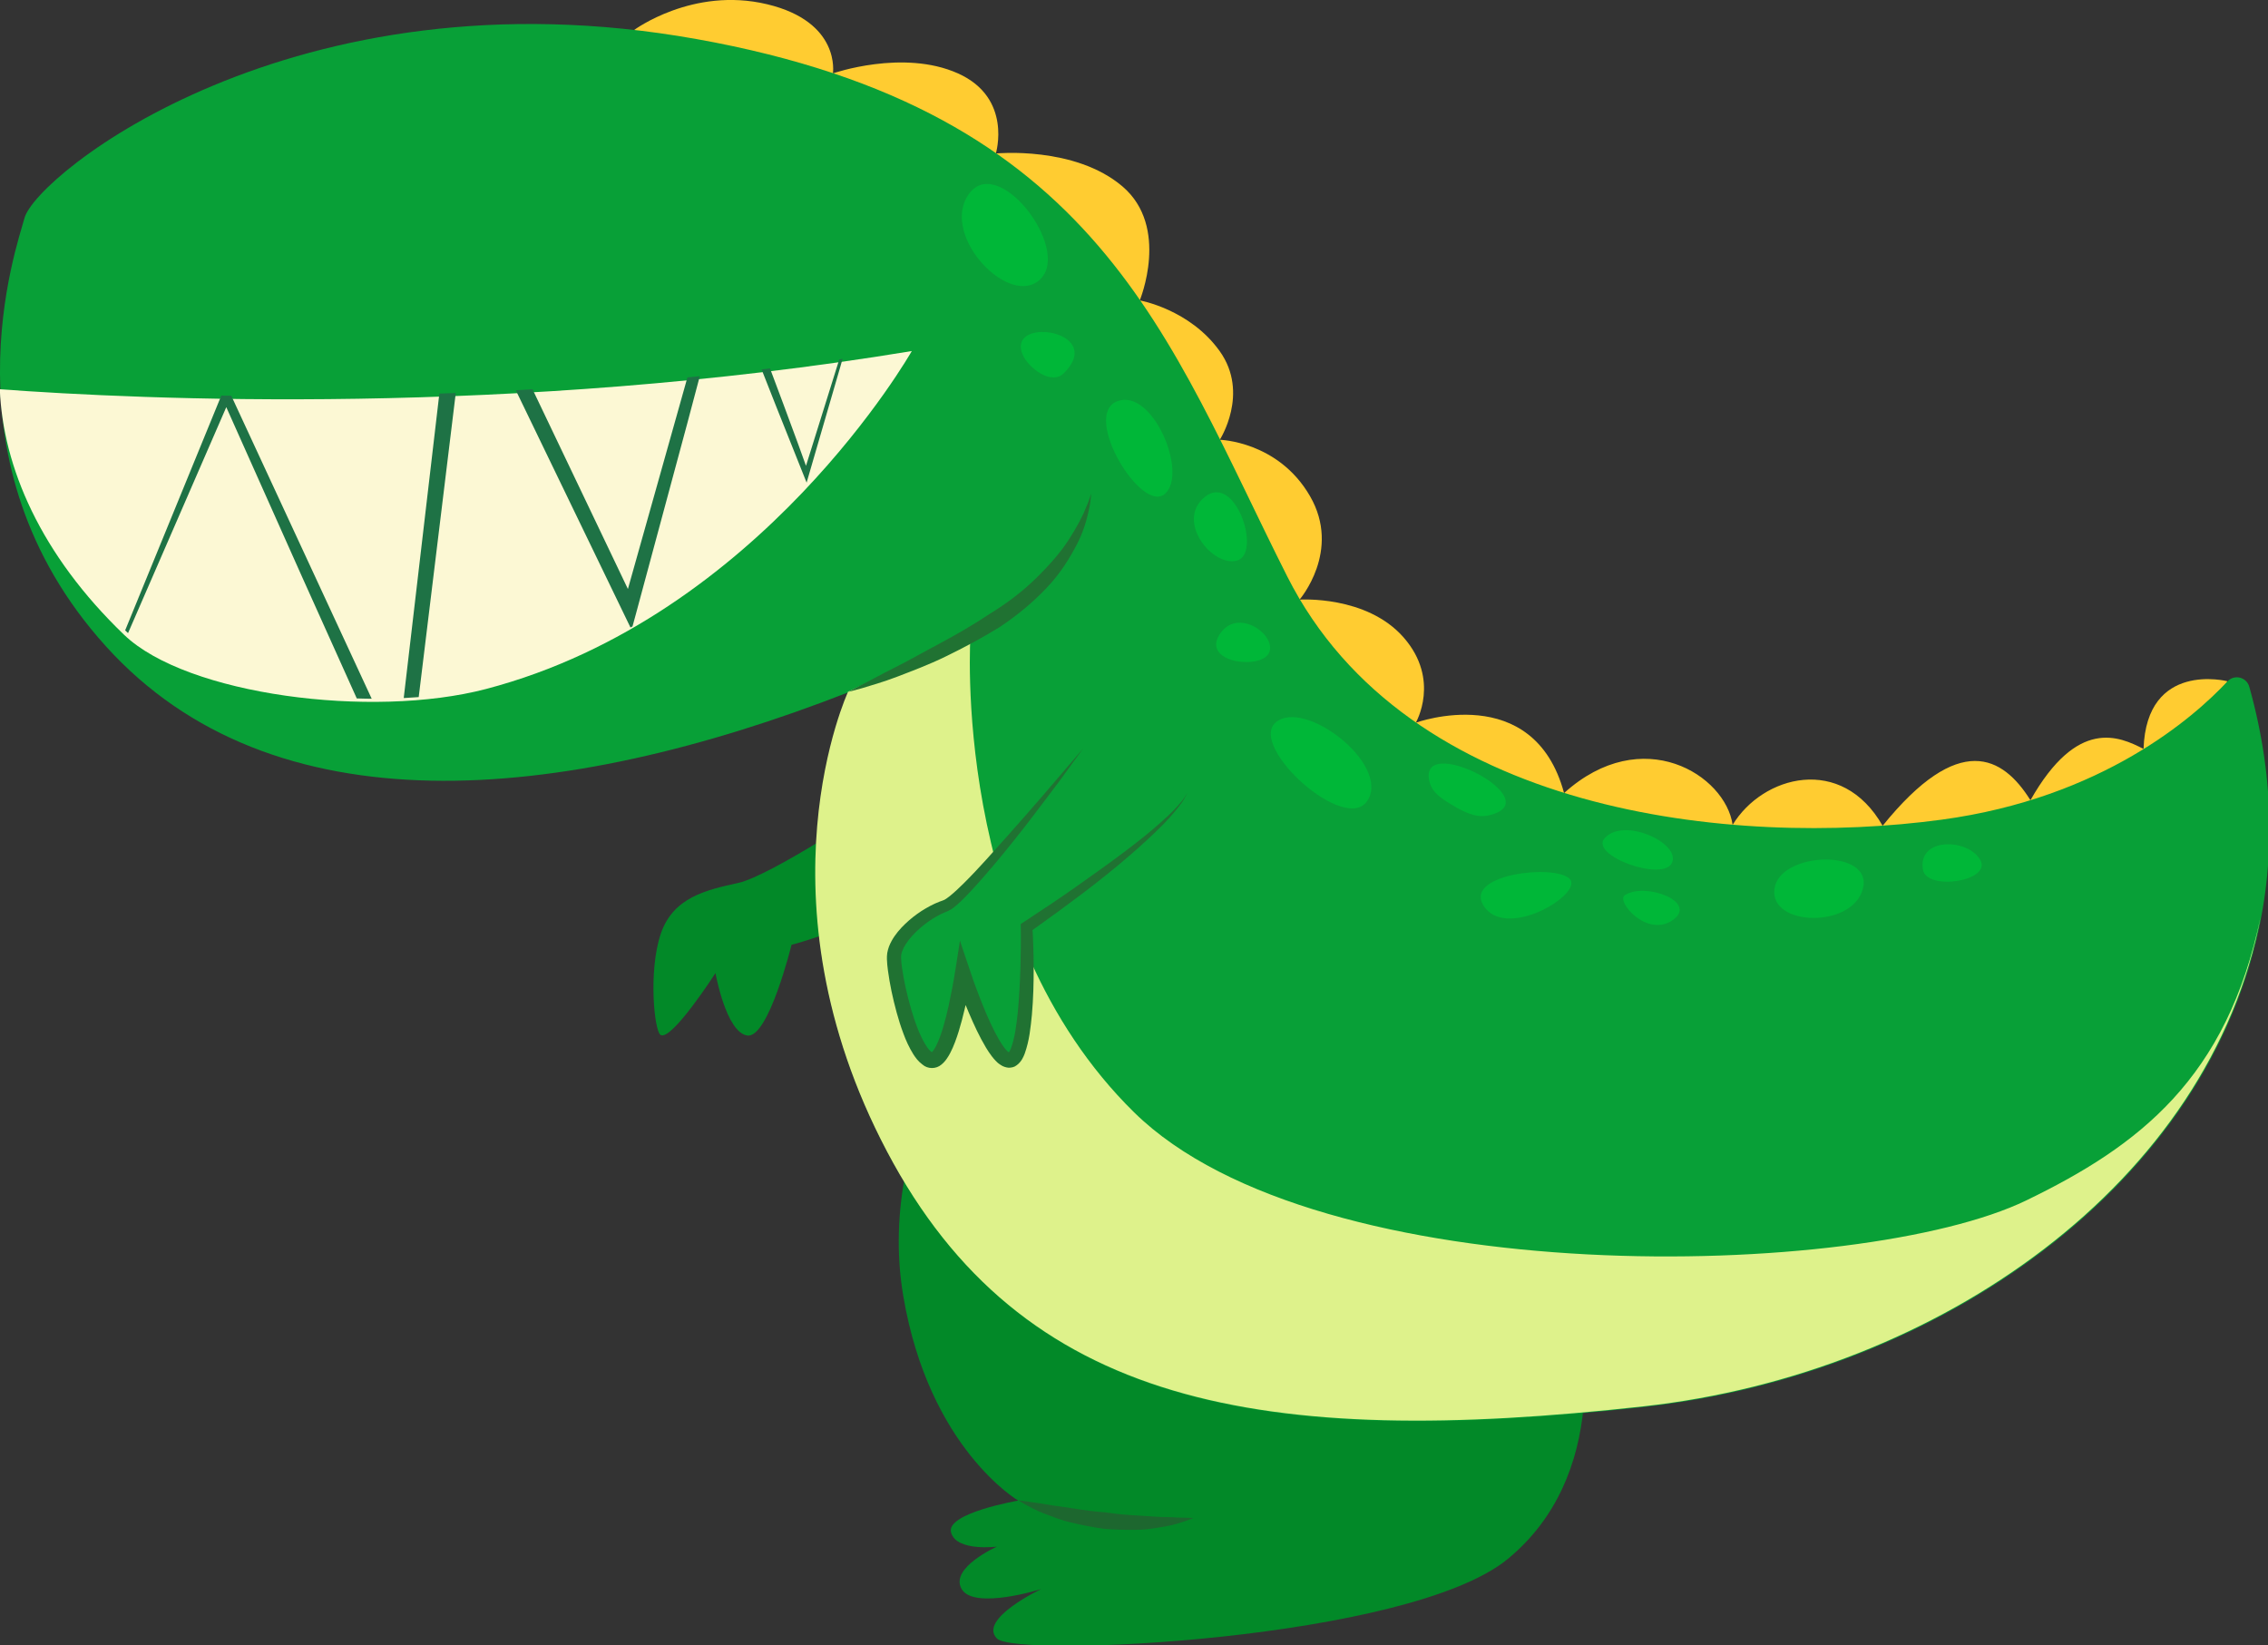 <?xml version="1.0" encoding="UTF-8" standalone="no"?>
<!-- Created with Inkscape (http://www.inkscape.org/) -->

<svg
   xmlns:dc="http://purl.org/dc/elements/1.1/"
   xmlns:cc="http://creativecommons.org/ns#"
   xmlns:rdf="http://www.w3.org/1999/02/22-rdf-syntax-ns#"
   xmlns:svg="http://www.w3.org/2000/svg"
   xmlns="http://www.w3.org/2000/svg"
   xmlns:sodipodi="http://sodipodi.sourceforge.net/DTD/sodipodi-0.dtd"
   xmlns:inkscape="http://www.inkscape.org/namespaces/inkscape"
   width="113.165mm"
   height="82.086mm"
   viewBox="0 0 113.165 82.086"
   version="1.1"
   id="svg2773"
   inkscape:version="0.92.3 (2405546, 2018-03-11)"
   sodipodi:docname="dino.svg">
  <rect x="0" y="0" width="113.165" height="82.086" fill="#333333" stroke="none"/>
  <defs
     id="defs2767">
    <clipPath
       clipPathUnits="userSpaceOnUse"
       id="clipPath310">
      <path
         d="m 414.576,698.218 c 0.453,-10.966 5.745,-23.358 17.586,-34.718 v 0 c 8.838,-8.479 34.947,-11.878 51.118,-7.648 v 0 c 38.888,10.171 60.204,47.764 60.204,47.764 v 0 c -56.516,-9.326 -109.273,-6.847 -128.908,-5.398"
         id="path308"
         inkscape:connector-curvature="0" />
    </clipPath>
  </defs>
  <sodipodi:namedview
     id="base"
     pagecolor="#ffffff"
     bordercolor="#666666"
     borderopacity="1.0"
     inkscape:pageopacity="0.0"
     inkscape:pageshadow="2"
     inkscape:zoom="0.35"
     inkscape:cx="-250.43025"
     inkscape:cy="103.69471"
     inkscape:document-units="mm"
     inkscape:current-layer="layer1"
     showgrid="false"
     fit-margin-top="0"
     fit-margin-left="0"
     fit-margin-right="0"
     fit-margin-bottom="0"
     inkscape:window-width="1366"
     inkscape:window-height="705"
     inkscape:window-x="-8"
     inkscape:window-y="-8"
     inkscape:window-maximized="1" />
  <g
     inkscape:label="Layer 1"
     inkscape:groupmode="layer"
     id="layer1"
     transform="translate(-49.251,-94.183)">
    <g
       id="g216"
       transform="matrix(0.353,0,0,-0.353,99.067,142.836)">
      <path
         d="M 0,0 C 0,0 -17.628,-20.655 -13.441,-45.355 -9.793,-66.878 2.808,-74.25 2.808,-74.25 c 0,0 -10.25,-1.75 -9.5,-4.5 0.75,-2.75 6.5,-2 6.5,-2 0,0 -6.75,-3 -5,-6 1.75,-3 11.25,0 11.25,0 0,0 -9,-4.25 -6.25,-7 C 2.558,-96.5 58,-94 72,-82.5 86,-71 84,-50.832 79.75,-39.791 75.5,-28.75 12.25,3.75 0,0"
         style="fill:#028928;fill-opacity:1;fill-rule:nonzero;stroke:none"
         id="path218"
         inkscape:connector-curvature="0" />
    </g>
    <g
       id="g220"
       transform="matrix(0.353,0,0,-0.353,100.058,169.03)">
      <path
         d="m 0,0 c 0,0 0.397,-0.053 1.093,-0.145 0.679,-0.132 1.678,-0.213 2.825,-0.432 1.151,-0.215 2.512,-0.349 3.939,-0.585 1.427,-0.239 2.956,-0.439 4.489,-0.549 1.52,-0.229 3.052,-0.374 4.492,-0.439 1.438,-0.072 2.791,-0.218 3.957,-0.223 1.162,-0.002 2.159,-0.117 2.847,-0.089 0.702,-0.031 1.103,-0.049 1.103,-0.049 0,0 -0.375,-0.145 -1.032,-0.399 -0.665,-0.215 -1.623,-0.56 -2.81,-0.77 -1.184,-0.189 -2.582,-0.483 -4.092,-0.492 -1.508,-0.034 -3.119,0.01 -4.724,0.143 -1.594,0.223 -3.17,0.538 -4.632,0.886 -1.468,0.33 -2.769,0.898 -3.893,1.305 -1.12,0.43 -1.993,0.953 -2.616,1.265 C 0.344,-0.208 0,0 0,0"
         style="fill:#1d672f;fill-opacity:1;fill-rule:nonzero;stroke:none"
         id="path222"
         inkscape:connector-curvature="0" />
    </g>
    <g
       id="g224"
       transform="matrix(0.353,0,0,-0.353,93.246,134.081)">
      <path
         d="m 0,0 c -0.5,-0.75 -15.75,-10.75 -20.25,-11.75 -4.5,-1 -9.25,-2 -11,-7.25 -1.75,-5.25 -0.899,-13.746 0,-14.25 1.557,-0.873 7.75,8.75 7.75,8.75 0,0 1.5,-8.394 4.5,-8.822 3,-0.428 6.25,12.822 6.25,12.822 0,0 10.75,2.75 14.5,7 C 5.5,-9.25 0,0 0,0"
         style="fill:#028928;fill-opacity:1;fill-rule:nonzero;stroke:none"
         id="path226"
         inkscape:connector-curvature="0" />
    </g>
    <g
       id="g228"
       transform="matrix(0.353,0,0,-0.353,80.883,95.685)">
      <path
         d="m 0,0 c 0,0 8.297,6.161 18.797,3.661 10.5,-2.5 9.325,-9.778 9.325,-9.778 0,0 9.925,3.472 17.675,0 7.75,-3.472 5.356,-11.317 5.356,-11.317 0,0 11.144,1.095 17.894,-4.655 6.75,-5.75 2.448,-16.112 2.448,-16.112 0,0 7.071,-1.235 11.311,-7.186 4.241,-5.952 0,-12.512 0,-12.512 0,0 8.241,-0.19 12.741,-7.94 4.5,-7.75 -1.466,-14.651 -1.466,-14.651 0,0 9.466,0.651 14.716,-5.349 5.25,-6 1.714,-12.046 1.714,-12.046 0,0 16.637,6.067 20.961,-9.943 11.075,9.989 22.828,2.528 23.826,-4.492 4.249,6.981 15.405,10.011 21.202,-0.129 10.797,13.36 16.989,9.86 20.893,3.61 6.654,11.75 12.571,9 15.987,7.25 0.417,12.5 11.844,9.568 11.844,9.568 0,0 -8.677,-22.318 -20.927,-27.068 -12.25,-4.75 -76.75,-21.5 -93.5,-3.5 -16.75,18 -43.75,73 -49.75,83.5 C 55.047,-28.589 0,0 0,0"
         style="fill:#ffcc31;fill-opacity:1;fill-rule:nonzero;stroke:none"
         id="path230"
         inkscape:connector-curvature="0" />
    </g>
    <g
       id="g232"
       transform="matrix(0.353,0,0,-0.353,50.472,105.065)">
      <path
         d="m 0,0 c -1.061,-3.984 -12,-34.5 11.5,-60.5 23.5,-26 64,-22.5 105,-6.5 0,0 -13.5,-29 5.5,-65 19,-36 53,-42 107,-36 52.948,5.883 100.608,47.819 85.477,101.769 -0.382,1.363 -2.111,1.8 -3.077,0.766 C 306.657,-70.541 293.724,-81.943 271,-85.014 241.5,-89 195.5,-84.31 178.5,-50.655 161.5,-17 152,15.112 95,25.306 38,35.5 1.622,6.089 0,0"
         style="fill:#08a037;fill-opacity:1;fill-rule:nonzero;stroke:none"
         id="path234"
         inkscape:connector-curvature="0" />
    </g>
    <g
       id="g236"
       transform="matrix(0.353,0,0,-0.353,93.511,151.632)">
      <path
         d="m 0,0 c 19,-36 53,-42 107,-36 41.701,4.633 80.113,31.633 87.161,69.25 C 189.428,10.335 176.976,0.804 161.016,-6.915 137.639,-18.221 61.016,-20.081 34.93,5.532 8.844,31.144 11.802,73.118 11.802,73.118 L -5.5,65 c 1.201,0.447 -1.203,-0.469 0,0 C -5.5,65 -19,36 0,0"
         style="fill:#def28b;fill-opacity:1;fill-rule:nonzero;stroke:none"
         id="path238"
         inkscape:connector-curvature="0" />
    </g>
    <g
       id="g240"
       transform="matrix(0.353,0,0,-0.353,91.571,128.701)">
      <path
         d="m 0,0 c 0,0 0.642,0.34 1.766,0.935 1.139,0.553 2.718,1.449 4.649,2.416 1.937,0.957 4.122,2.217 6.494,3.474 2.369,1.262 4.848,2.696 7.205,4.272 2.408,1.473 4.641,3.182 6.509,5.034 1.872,1.837 3.5,3.696 4.629,5.488 1.139,1.777 1.971,3.367 2.409,4.544 0.263,0.575 0.409,1.049 0.526,1.369 0.113,0.321 0.174,0.493 0.174,0.493 0,0 -0.02,-0.181 -0.058,-0.519 C 34.261,27.168 34.224,26.663 34.095,26.035 33.833,24.787 33.41,22.96 32.392,20.972 31.381,18.996 30.006,16.738 28.069,14.717 26.161,12.68 23.84,10.769 21.377,9.136 18.87,7.59 16.286,6.22 13.828,5.024 11.373,3.819 8.974,2.941 6.944,2.152 4.909,1.369 3.145,0.893 1.934,0.514 0.703,0.187 0,0 0,0"
         style="fill:#207232;fill-opacity:1;fill-rule:nonzero;stroke:none"
         id="path242"
         inkscape:connector-curvature="0" />
    </g>
    <g
       id="g244"
       transform="matrix(0.353,0,0,-0.353,97.554,103.919)">
      <path
         d="M 0,0 C 4.073,6.176 14.522,-7.439 10.288,-11.802 6.054,-16.165 -3.894,-5.905 0,0"
         style="fill:#00b738;fill-opacity:1;fill-rule:nonzero;stroke:none"
         id="path246"
         inkscape:connector-curvature="0" />
    </g>
    <g
       id="g248"
       transform="matrix(0.353,0,0,-0.353,100.441,110.968)">
      <path
         d="M 0,0 C 2.467,1.833 10.089,-0.457 5.372,-5.18 3.55,-7.004 0.306,-4.347 -0.454,-2.596 -0.985,-1.373 -0.7,-0.52 0,0"
         style="fill:#00b738;fill-opacity:1;fill-rule:nonzero;stroke:none"
         id="path250"
         inkscape:connector-curvature="0" />
    </g>
    <g
       id="g252"
       transform="matrix(0.353,0,0,-0.353,104.982,114.207)">
      <path
         d="M 0,0 C 5,2 10.092,-10.121 6.796,-13.06 3.5,-16 -5,-2 0,0"
         style="fill:#00b738;fill-opacity:1;fill-rule:nonzero;stroke:none"
         id="path254"
         inkscape:connector-curvature="0" />
    </g>
    <g
       id="g256"
       transform="matrix(0.353,0,0,-0.353,109.391,118.957)">
      <path
         d="M 0,0 C 4.28,3.334 8,-8.036 4.5,-9.036 1,-10.036 -4.316,-3.362 0,0"
         style="fill:#00b738;fill-opacity:1;fill-rule:nonzero;stroke:none"
         id="path258"
         inkscape:connector-curvature="0" />
    </g>
    <g
       id="g260"
       transform="matrix(0.353,0,0,-0.353,110.095,125.849)">
      <path
         d="M 0,0 C 2.506,4 8.078,0 7.042,-2.5 6.006,-5 -2.506,-4 0,0"
         style="fill:#00b738;fill-opacity:1;fill-rule:nonzero;stroke:none"
         id="path262"
         inkscape:connector-curvature="0" />
    </g>
    <g
       id="g264"
       transform="matrix(0.353,0,0,-0.353,112.912,130.217)">
      <path
         d="M 0,0 C 4.021,3.382 16.021,-5.789 13.021,-10.953 10.021,-16.118 -4.021,-3.382 0,0"
         style="fill:#00b738;fill-opacity:1;fill-rule:nonzero;stroke:none"
         id="path266"
         inkscape:connector-curvature="0" />
    </g>
    <g
       id="g268"
       transform="matrix(0.353,0,0,-0.353,120.54,132.967)">
      <path
         d="M 0,0 C -0.525,5.975 17.268,-3.433 8.417,-5.376 6.575,-5.78 4.75,-4.769 3.134,-3.797 1.887,-3.046 0.538,-2.166 0.145,-0.763 0.068,-0.485 0.02,-0.231 0,0"
         style="fill:#00b738;fill-opacity:1;fill-rule:nonzero;stroke:none"
         id="path270"
         inkscape:connector-curvature="0" />
    </g>
    <g
       id="g272"
       transform="matrix(0.353,0,0,-0.353,123.238,139.3)">
      <path
         d="M 0,0 C -2.376,4.26 10.093,5.713 12.25,3.628 14.407,1.542 3,-5.378 0,0"
         style="fill:#00b738;fill-opacity:1;fill-rule:nonzero;stroke:none"
         id="path274"
         inkscape:connector-curvature="0" />
    </g>
    <g
       id="g276"
       transform="matrix(0.353,0,0,-0.353,129.323,135.991)">
      <path
         d="M 0,0 C -2.254,-2.459 8.25,-6.25 9.5,-3.5 10.75,-0.75 2.75,3 0,0"
         style="fill:#00b738;fill-opacity:1;fill-rule:nonzero;stroke:none"
         id="path278"
         inkscape:connector-curvature="0" />
    </g>
    <g
       id="g280"
       transform="matrix(0.353,0,0,-0.353,130.319,138.847)">
      <path
         d="M 0,0 C -1.262,-0.852 3.192,-6.072 6.81,-3.488 10.429,-0.905 2.821,1.905 0,0"
         style="fill:#00b738;fill-opacity:1;fill-rule:nonzero;stroke:none"
         id="path282"
         inkscape:connector-curvature="0" />
    </g>
    <g
       id="g284"
       transform="matrix(0.353,0,0,-0.353,137.79,138.522)">
      <path
         d="M 0,0 C -0.75,-5.327 11,-5.673 12.5,0 14,5.673 0.75,5.327 0,0"
         style="fill:#00b738;fill-opacity:1;fill-rule:nonzero;stroke:none"
         id="path286"
         inkscape:connector-curvature="0" />
    </g>
    <g
       id="g288"
       transform="matrix(0.353,0,0,-0.353,145.198,137.564)">
      <path
         d="M 0,0 C 0.51,-3.09 9.899,-1.635 8.074,1.412 6.25,4.459 -0.75,4.541 0,0"
         style="fill:#00b738;fill-opacity:1;fill-rule:nonzero;stroke:none"
         id="path290"
         inkscape:connector-curvature="0" />
    </g>
    <g
       id="g292"
       transform="matrix(0.353,0,0,-0.353,108.504,133.728)">
      <path
         d="m 0,0 c -2.5,-5.5 -22.75,-19 -22.75,-19 0.25,-6.5 0,-19 -2.5,-18.833 -2.5,0.167 -6.5,12.083 -6.5,12.083 0,0 -2,-13.25 -4.75,-12 -2.75,1.25 -5,11.75 -5,14.5 0,2.75 4.25,6.25 7.25,7.25 3,1 19.5,22.25 19.5,22.25"
         style="fill:#08a037;fill-opacity:1;fill-rule:nonzero;stroke:none"
         id="path294"
         inkscape:connector-curvature="0" />
    </g>
    <g
       id="g296"
       transform="matrix(0.353,0,0,-0.353,108.504,133.728)">
      <path
         d="m 0,0 c 0,0 -0.062,-0.114 -0.182,-0.335 -0.13,-0.214 -0.278,-0.567 -0.557,-0.968 -0.565,-0.799 -1.459,-1.934 -2.746,-3.235 -2.575,-2.597 -6.505,-6.053 -11.501,-9.819 -1.062,-0.788 -2.161,-1.605 -3.352,-2.489 -1.091,-0.787 -2.267,-1.635 -3.577,-2.579 l 0.023,-0.209 c 0.011,-0.225 0.023,-0.454 0.035,-0.685 0.018,-0.463 0.037,-0.938 0.056,-1.424 0.032,-0.971 0.051,-1.986 0.054,-3.034 0.004,-2.097 -0.049,-4.325 -0.251,-6.61 -0.187,-1.812 -0.339,-3.591 -1.019,-5.505 -0.088,-0.24 -0.205,-0.491 -0.348,-0.747 -0.172,-0.309 -0.478,-0.678 -0.799,-0.896 -0.32,-0.264 -0.738,-0.338 -1.135,-0.339 -0.399,0.041 -0.798,0.168 -1.143,0.414 -0.386,0.241 -0.529,0.42 -0.728,0.619 -0.194,0.198 -0.342,0.395 -0.501,0.593 -0.302,0.397 -0.562,0.797 -0.808,1.199 -0.964,1.61 -1.71,3.255 -2.421,4.914 l -0.443,1.063 -0.022,0.035 c -0.013,0.017 -0.02,0.023 -0.023,0.015 -10e-4,-0.042 0.001,-0.067 0.006,-0.074 0.089,0.433 -0.268,-1.181 -0.518,-2.089 -0.274,-1.029 -0.579,-2.055 -0.968,-3.08 -0.199,-0.513 -0.407,-1.025 -0.684,-1.543 -0.14,-0.26 -0.281,-0.518 -0.473,-0.784 -0.084,-0.13 -0.19,-0.264 -0.309,-0.398 -0.113,-0.14 -0.222,-0.243 -0.445,-0.434 -0.766,-0.672 -1.967,-0.648 -2.69,10e-4 -0.614,0.452 -0.963,0.955 -1.285,1.442 -0.612,0.983 -1.053,1.97 -1.416,2.961 -0.373,0.99 -0.681,1.981 -0.953,2.972 -0.537,1.986 -0.966,3.951 -1.229,5.954 -0.066,0.505 -0.123,0.997 -0.138,1.55 -0.023,0.249 0.012,0.591 0.049,0.908 0.059,0.304 0.137,0.603 0.238,0.875 0.424,1.088 1.073,1.929 1.759,2.675 1.396,1.471 2.985,2.586 4.718,3.4 0.224,0.094 0.439,0.195 0.666,0.28 l 0.344,0.121 c 0.119,0.041 0.239,0.084 0.265,0.104 0.208,0.075 0.58,0.355 0.882,0.592 0.636,0.515 1.245,1.103 1.837,1.678 1.18,1.166 2.284,2.349 3.327,3.5 4.164,4.615 7.586,8.537 9.935,11.314 2.367,2.766 3.72,4.347 3.72,4.347 0,0 -1.224,-1.684 -3.366,-4.63 -2.205,-2.898 -5.267,-7.108 -9.304,-11.896 -1.016,-1.193 -2.082,-2.429 -3.244,-3.676 -0.589,-0.621 -1.185,-1.25 -1.873,-1.858 -0.374,-0.303 -0.672,-0.606 -1.27,-0.894 -0.171,-0.082 -0.258,-0.114 -0.346,-0.15 l -0.278,-0.111 c -0.186,-0.078 -0.37,-0.175 -0.556,-0.261 -1.472,-0.76 -2.9,-1.848 -4.045,-3.137 -0.565,-0.643 -1.057,-1.361 -1.312,-2.07 -0.061,-0.175 -0.097,-0.347 -0.13,-0.513 -0.005,-0.161 -0.039,-0.299 -0.014,-0.533 0.017,-0.413 0.074,-0.887 0.141,-1.347 0.267,-1.86 0.709,-3.772 1.243,-5.652 0.542,-1.86 1.208,-3.79 2.169,-5.31 0.236,-0.363 0.517,-0.7 0.736,-0.845 0.052,-0.062 0.071,-0.022 0.088,-0.017 -0.03,-0.02 0.056,0.046 0.099,0.112 0.052,0.059 0.107,0.127 0.161,0.215 0.11,0.154 0.216,0.351 0.318,0.547 0.207,0.396 0.385,0.846 0.554,1.3 0.334,0.916 0.612,1.886 0.859,2.867 0.27,1.108 0.379,1.504 0.864,4.006 0.393,2.053 0.73,4.479 1.086,6.677 l 1.839,-5.453 c 0.303,-0.863 0.612,-1.679 0.926,-2.496 l 0.559,-1.404 c 0.664,-1.61 1.374,-3.213 2.217,-4.661 0.213,-0.357 0.434,-0.704 0.665,-1.017 0.117,-0.148 0.234,-0.309 0.352,-0.427 0.101,-0.124 0.277,-0.267 0.262,-0.259 0.029,-0.027 0.078,-0.044 0.113,-0.014 0.027,0.026 0.012,-0.001 0.06,0.076 0.073,0.13 0.151,0.28 0.217,0.456 0.539,1.43 0.764,3.223 0.949,4.929 0.219,2.197 0.325,4.384 0.389,6.444 0.02,1.032 0.039,2.031 0.058,2.988 0.002,0.479 0.004,0.947 0.005,1.403 -10e-4,0.228 -0.002,0.453 -0.003,0.675 -0.008,0.376 -0.015,0.747 -0.023,1.113 1.614,1.069 3.063,2.029 4.408,2.92 1.223,0.826 2.347,1.595 3.419,2.356 5.09,3.573 9.278,6.647 11.96,9.086 1.375,1.185 2.341,2.231 2.963,2.977 0.308,0.375 0.479,0.708 0.626,0.913 C -0.071,-0.109 0,0 0,0"
         style="fill:#207232;fill-opacity:1;fill-rule:nonzero;stroke:none"
         id="path298"
         inkscape:connector-curvature="0" />
    </g>
    <g
       id="g300"
       transform="matrix(0.353,0,0,-0.353,94.746,111.697)">
      <path
         d="m 0,0 c -56.516,-9.326 -109.273,-6.846 -128.908,-5.398 0.452,-10.966 5.744,-23.358 17.585,-34.718 8.839,-8.479 34.948,-11.879 51.119,-7.649 C -21.316,-37.592 0,0 0,0"
         style="fill:#fcf8d4;fill-opacity:1;fill-rule:nonzero;stroke:none"
         id="path302"
         inkscape:connector-curvature="0" />
    </g>
    <g
       transform="matrix(0.353,0,0,-0.353,-96.984,359.917)"
       id="g304">
      <g
         id="g306"
         clip-path="url(#clipPath310)">
        <g
           id="g312"
           transform="translate(424.734,646.165)">
          <path
             d="m 0,0 c 0,0 0.572,1.271 1.56,3.691 0.989,2.42 2.438,5.969 4.284,10.486 3.771,9.207 9.131,22.294 15.624,38.145 0.077,-0.167 0.261,-0.565 0.445,-0.963 6.926,-14.942 15.006,-32.373 23.663,-51.05 l 0.1,-0.209 6.98,59.628 1.675,13.803 23.952,-50.15 0.042,0.142 c 4.962,17.638 9.637,34.256 13.564,48.213 1.395,-3.676 2.417,-6.37 3.417,-9.005 1.781,-4.753 3.471,-9.266 4.947,-13.205 0.731,-1.973 1.408,-3.803 2.016,-5.447 0.45,-1.248 0.849,-2.356 1.187,-3.292 2.1,6.718 3.344,10.694 4.408,14.096 2.95,9.302 4.636,14.617 4.636,14.617 0,0 -1.528,-5.363 -4.202,-14.748 -1.148,-3.944 -2.488,-8.553 -4.754,-16.34 -1.08,2.704 -2.557,6.403 -4.286,10.731 -1.544,3.913 -3.313,8.396 -5.176,13.117 -0.577,1.465 -1.166,2.962 -1.971,5.004 C 90.435,60.95 88.599,54.033 86.653,46.7 84.341,38.124 81.897,29.062 79.381,19.729 L 78.803,17.615 55.669,65.469 55.668,65.411 v -0.02 L 55.554,64.408 54.973,59.451 46.832,-7.332 45.391,-4.16 C 40.817,6.005 36.396,15.831 32.204,25.149 28.456,33.54 24.912,41.473 21.641,48.796 21.589,48.915 21.538,49.034 21.516,49.084 15.177,34.505 9.943,22.468 6.26,14 4.282,9.539 2.728,6.034 1.669,3.644 0.61,1.255 0,0 0,0"
             style="fill:#1e7245;fill-opacity:1;fill-rule:nonzero;stroke:none"
             id="path314"
             inkscape:connector-curvature="0" />
        </g>
      </g>
    </g>
  </g>
</svg>
